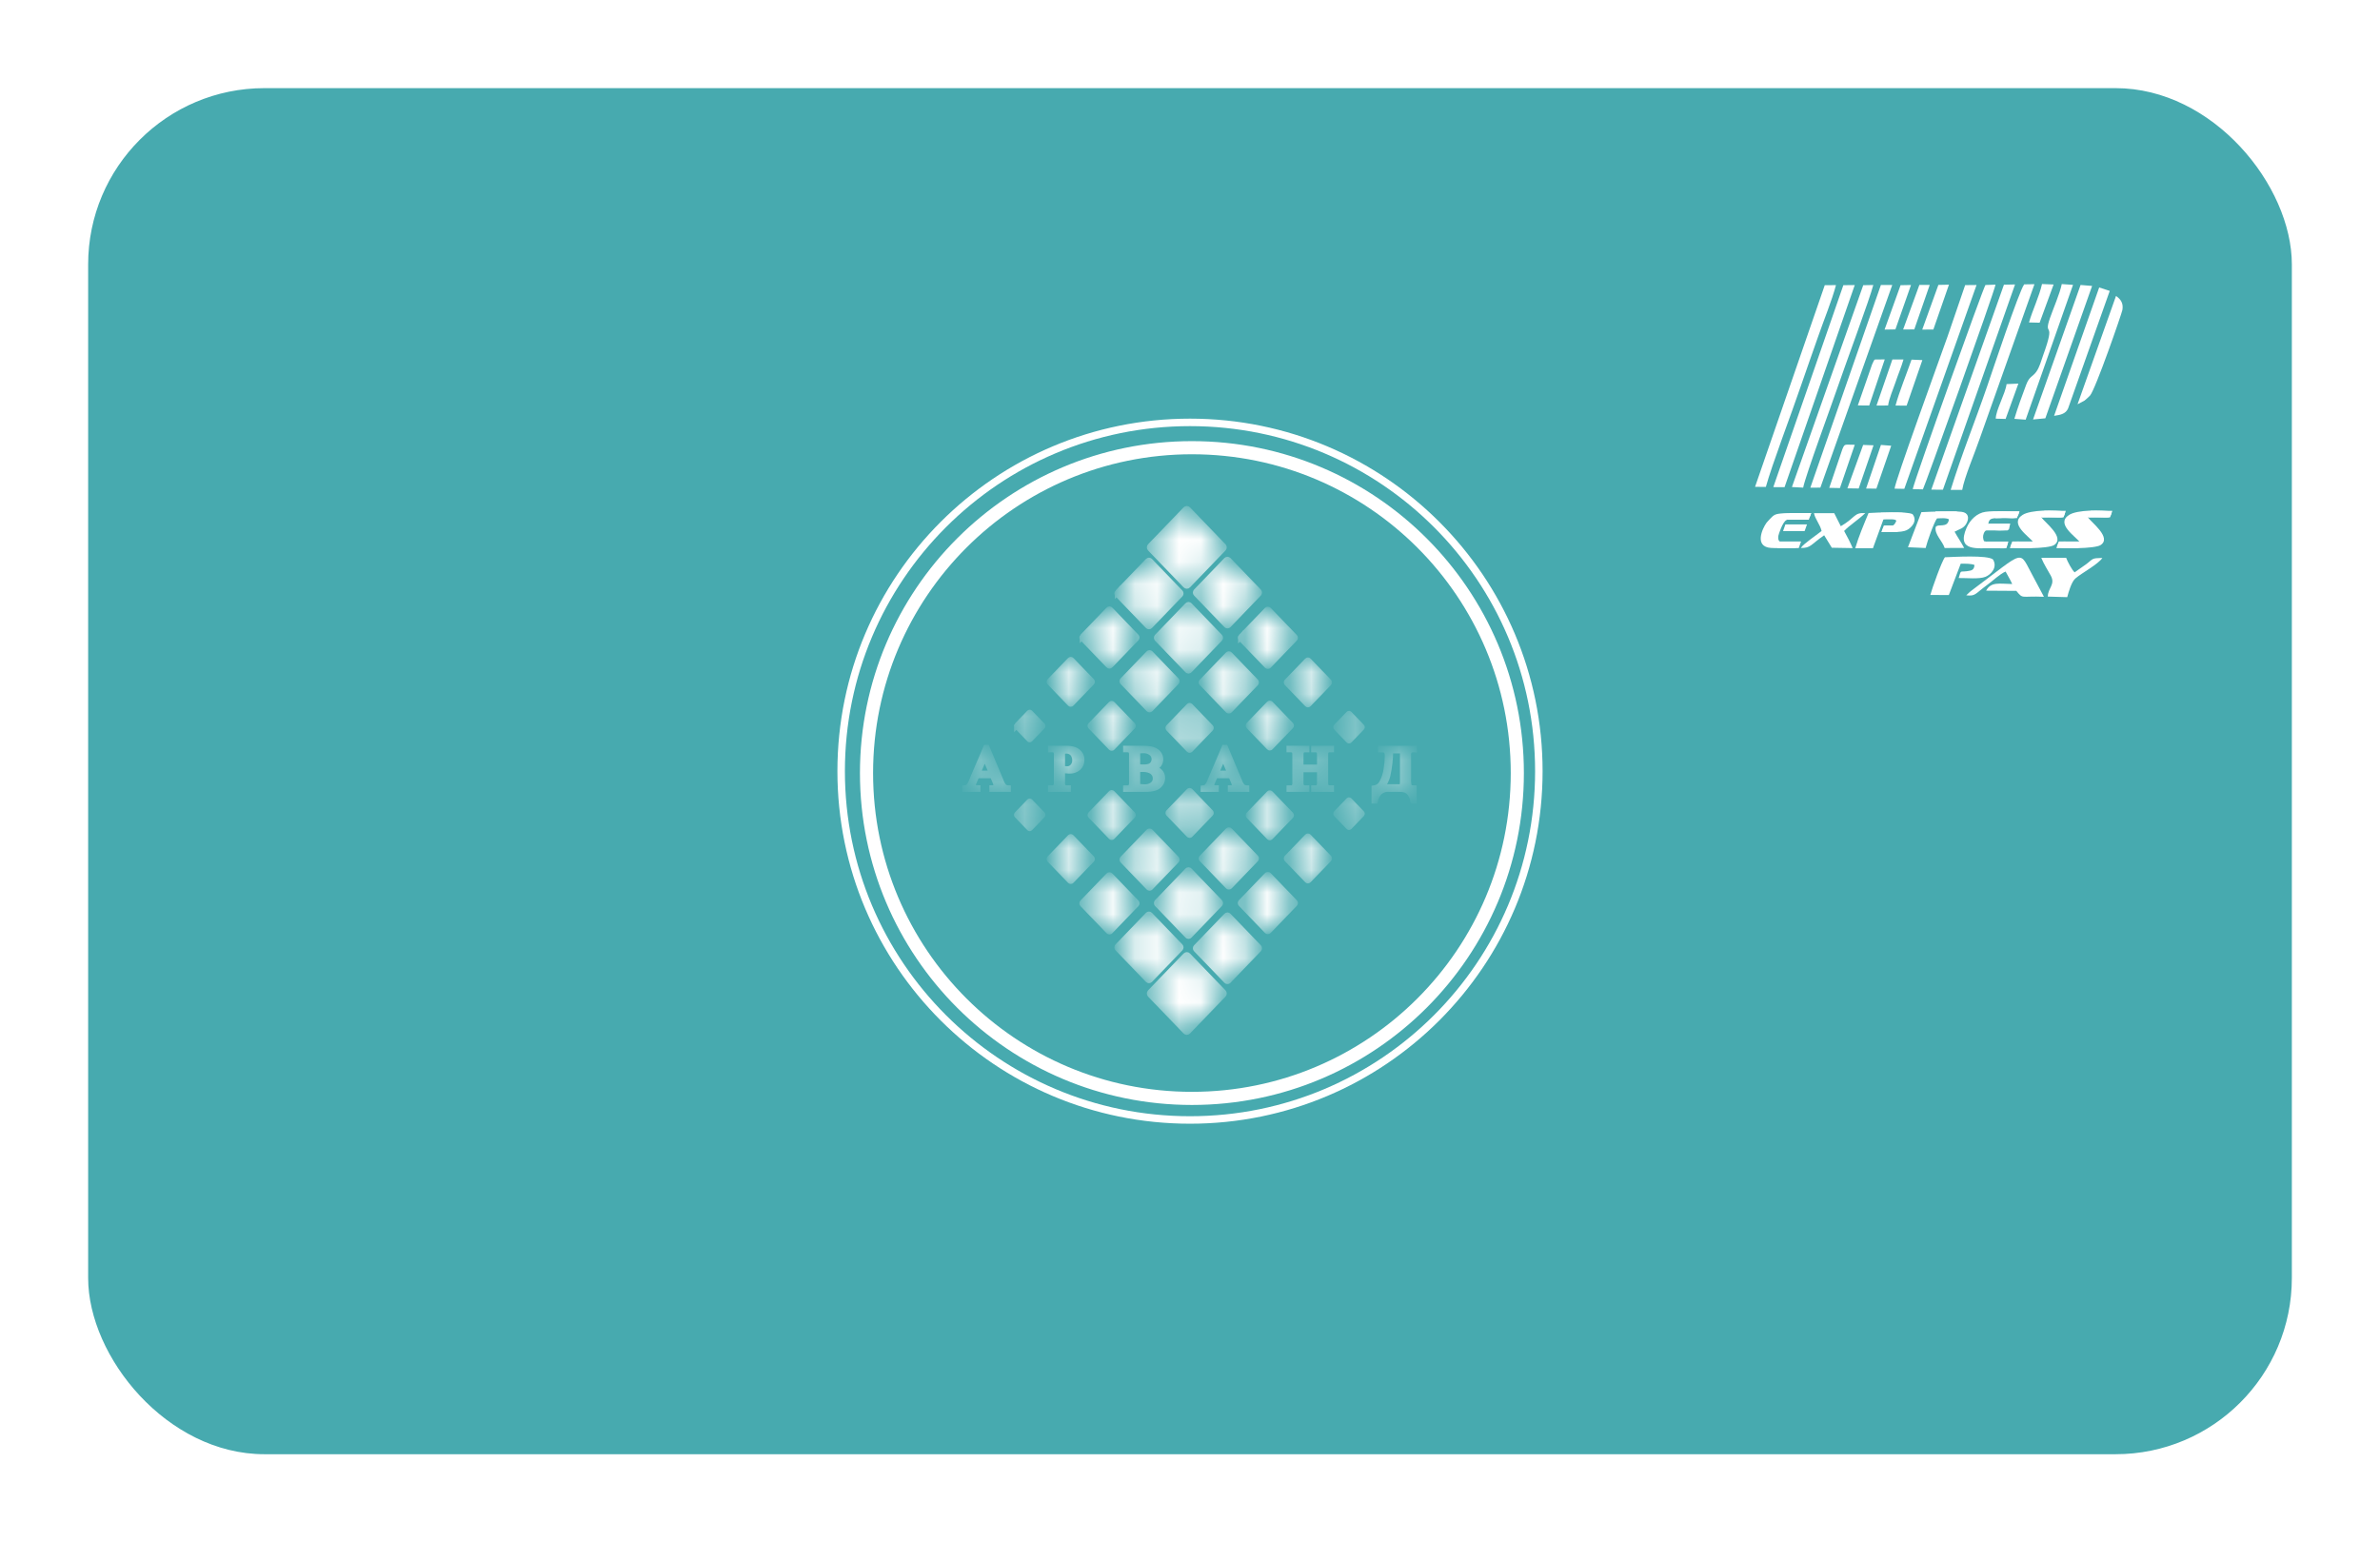 <svg width="108" height="70" viewBox="0 0 108 70" fill="none" xmlns="http://www.w3.org/2000/svg">
<g filter="url(#filter0_d_859_22215)">
<rect x="4" y="4" width="100" height="62" rx="8" fill="#47AAAF"/>
</g>
<path fill-rule="evenodd" clip-rule="evenodd" d="M86.795 22.199L87.257 22.21C87.345 22.076 90.501 13.242 90.553 12.918L90.095 12.935C89.966 13.138 86.914 21.68 86.795 22.199Z" fill="white"/>
<path fill-rule="evenodd" clip-rule="evenodd" d="M88.518 22.234L89.041 22.235C89.141 21.657 89.621 20.541 89.838 19.902L92.32 12.898L91.853 12.906C91.619 13.218 90.398 16.88 90.174 17.532C89.628 19.123 89.012 20.627 88.518 22.234Z" fill="white"/>
<path fill-rule="evenodd" clip-rule="evenodd" d="M87.639 22.222L88.166 22.226L91.439 12.91L90.935 12.921L87.639 22.222Z" fill="white"/>
<path fill-rule="evenodd" clip-rule="evenodd" d="M80.469 22.108L80.98 22.111L84.165 12.938L83.648 12.943L80.469 22.108Z" fill="white"/>
<path fill-rule="evenodd" clip-rule="evenodd" d="M85.973 22.178L86.414 22.186L89.692 12.935L89.175 12.94L88.379 15.265C88.002 16.327 85.968 21.916 85.973 22.178Z" fill="white"/>
<path fill-rule="evenodd" clip-rule="evenodd" d="M79.641 22.096L80.132 22.098C80.406 21.095 81.3 18.756 81.709 17.549C81.972 16.773 82.239 16.041 82.502 15.279C82.753 14.553 83.132 13.63 83.313 12.941L82.805 12.942L79.641 22.096Z" fill="white"/>
<path fill-rule="evenodd" clip-rule="evenodd" d="M82.15 22.132L82.605 22.131L85.867 12.934L85.351 12.935L82.15 22.132Z" fill="white"/>
<path fill-rule="evenodd" clip-rule="evenodd" d="M81.314 22.104L81.824 22.131C81.933 21.579 83.105 18.404 83.388 17.574C83.695 16.671 84.865 13.513 85.007 12.935L84.55 12.944L81.314 22.104Z" fill="white"/>
<path fill-rule="evenodd" clip-rule="evenodd" d="M92.256 19.038L92.814 18.985L94.936 12.977L94.412 12.934L92.256 19.038Z" fill="white"/>
<path fill-rule="evenodd" clip-rule="evenodd" d="M93.211 18.873C93.547 18.829 93.735 18.764 93.842 18.548L95.736 13.203L95.257 13.047L93.211 18.873Z" fill="white"/>
<path fill-rule="evenodd" clip-rule="evenodd" d="M87.189 23.244L86.58 24.836L87.382 24.872C87.447 24.6 87.763 23.692 87.904 23.519C88.123 23.511 88.249 23.477 88.439 23.569C88.385 23.997 87.942 23.743 87.837 23.922C87.779 24.258 88.139 24.543 88.246 24.871L89.129 24.868C88.998 24.615 88.818 24.358 88.696 24.131C88.922 24.006 89.098 23.992 89.227 23.768C89.377 23.505 89.319 23.268 89.018 23.23C88.662 23.185 87.574 23.223 87.189 23.244Z" fill="white"/>
<path fill-rule="evenodd" clip-rule="evenodd" d="M87.594 27.002L88.434 27.007L88.974 25.584C89.205 25.582 89.442 25.578 89.599 25.642C89.575 25.867 89.49 25.893 89.256 25.924C88.92 25.968 89.001 25.853 88.881 26.234C89.231 26.227 89.811 26.296 90.103 26.176C90.337 26.08 90.662 25.754 90.437 25.39C90.181 25.184 88.687 25.276 88.258 25.291C88.116 25.461 87.669 26.72 87.594 27.002Z" fill="white"/>
<path fill-rule="evenodd" clip-rule="evenodd" d="M91.408 19.009L91.921 19.047L94.07 12.928L93.559 12.893C93.471 13.331 93.168 14.017 93.025 14.432C92.707 15.353 93.317 14.459 92.715 16.122C92.629 16.36 92.553 16.667 92.403 16.873C92.219 17.126 92.093 17.065 91.941 17.47C91.761 17.948 91.548 18.532 91.408 19.009Z" fill="white"/>
<path fill-rule="evenodd" clip-rule="evenodd" d="M89.225 27.019C89.658 27.063 89.609 26.959 90.176 26.546C90.417 26.371 90.765 26.038 91.01 25.94C91.12 26.146 91.221 26.307 91.311 26.506C90.731 26.498 90.355 26.388 90.126 26.808L91.498 26.817C91.819 27.211 91.693 27.038 92.75 27.085L92.26 26.165C91.582 24.939 91.974 24.935 89.478 26.793C89.338 26.898 89.339 26.919 89.225 27.019Z" fill="white"/>
<path fill-rule="evenodd" clip-rule="evenodd" d="M94.275 18.348L94.595 18.179C94.657 18.128 94.786 18.012 94.837 17.958C95.082 17.7 96.288 14.209 96.311 14.066C96.361 13.762 96.239 13.584 96.021 13.432L94.275 18.348Z" fill="white"/>
<path fill-rule="evenodd" clip-rule="evenodd" d="M91.105 24.689C90.901 24.505 90.325 24.647 90.031 24.562C89.98 24.443 89.972 24.332 90.02 24.209C90.136 23.911 90.397 24.114 90.921 24.068C91.24 24.04 91.129 24.099 91.221 23.77L90.226 23.776C90.27 23.439 90.51 23.55 90.914 23.498C91.376 23.502 91.528 23.627 91.643 23.209C91.198 23.215 90.51 23.172 90.098 23.229C89.708 23.284 89.394 23.597 89.238 23.957C88.761 25.059 89.758 24.869 90.443 24.879C91.219 24.891 91 24.919 91.105 24.689Z" fill="white"/>
<path fill-rule="evenodd" clip-rule="evenodd" d="M84.188 24.879L84.99 24.882L85.473 23.556C85.71 23.537 85.854 23.491 86.055 23.627C85.846 24.184 85.557 23.518 85.398 24.129C85.688 24.144 86.267 24.18 86.513 24.066C86.729 23.965 87.038 23.644 86.786 23.334C86.507 23.195 85.188 23.262 84.792 23.284C84.581 23.79 84.335 24.374 84.188 24.879Z" fill="white"/>
<path fill-rule="evenodd" clip-rule="evenodd" d="M92.926 27.076L93.807 27.102C93.869 26.867 93.998 26.408 94.178 26.253C94.469 26.002 95.21 25.612 95.401 25.322C94.91 25.332 94.994 25.354 94.692 25.588L94.143 25.976C94.022 25.871 93.816 25.48 93.757 25.314L92.629 25.317C92.755 25.62 92.911 25.851 93.061 26.126C93.281 26.531 92.927 26.686 92.926 27.076Z" fill="white"/>
<path fill-rule="evenodd" clip-rule="evenodd" d="M82.66 24.098C82.405 24.307 81.846 24.672 81.717 24.87C82.178 24.873 82.146 24.731 82.777 24.293L83.125 24.859L84.072 24.876C83.973 24.643 83.797 24.295 83.683 24.098C83.926 23.839 84.287 23.625 84.644 23.287C84.12 23.252 84.205 23.496 83.532 23.882L83.233 23.29L82.314 23.29C82.37 23.568 82.599 23.813 82.66 24.098Z" fill="white"/>
<path fill-rule="evenodd" clip-rule="evenodd" d="M81.684 24.632C81.272 24.498 80.615 24.866 80.699 24.316C80.71 24.247 80.89 23.696 81.057 23.608C81.566 23.34 82.045 23.884 82.188 23.287C81.751 23.305 81.214 23.262 80.798 23.306C80.518 23.335 80.475 23.392 80.305 23.566L80.165 23.72C79.961 24.003 79.599 24.817 80.365 24.868C80.585 24.883 80.848 24.868 81.075 24.871C81.448 24.877 81.588 24.916 81.684 24.632Z" fill="white"/>
<path fill-rule="evenodd" clip-rule="evenodd" d="M86.016 18.406L86.519 18.41L87.233 16.343L86.742 16.322C86.528 16.941 86.17 17.819 86.016 18.406Z" fill="white"/>
<path fill-rule="evenodd" clip-rule="evenodd" d="M84.305 18.4L84.821 18.405L85.526 16.312L85.076 16.317C85.014 16.392 85.082 16.279 85.004 16.428C84.984 16.466 84.965 16.509 84.948 16.55L84.305 18.4Z" fill="white"/>
<path fill-rule="evenodd" clip-rule="evenodd" d="M85.152 18.406L85.678 18.404C85.719 18.093 85.906 17.673 86.007 17.372C86.124 17.019 86.287 16.638 86.377 16.316L85.873 16.314L85.152 18.406Z" fill="white"/>
<path fill-rule="evenodd" clip-rule="evenodd" d="M87.96 12.931L87.228 14.958L87.732 14.956L88.44 12.92L87.96 12.931Z" fill="white"/>
<path fill-rule="evenodd" clip-rule="evenodd" d="M86.361 14.954L86.867 14.95L87.568 12.93L87.098 12.93L86.361 14.954Z" fill="white"/>
<path fill-rule="evenodd" clip-rule="evenodd" d="M83.832 22.163L84.344 22.17L85.018 20.21L84.546 20.193L83.832 22.163Z" fill="white"/>
<path fill-rule="evenodd" clip-rule="evenodd" d="M85.519 14.958L86.01 14.95L86.718 12.935L86.244 12.944L85.519 14.958Z" fill="white"/>
<path fill-rule="evenodd" clip-rule="evenodd" d="M83.008 22.141L83.493 22.151L84.166 20.186C83.697 20.188 83.716 20.12 83.602 20.392L83.008 22.141Z" fill="white"/>
<path fill-rule="evenodd" clip-rule="evenodd" d="M84.68 22.173L85.147 22.176L85.819 20.23L85.353 20.193L84.68 22.173Z" fill="white"/>
<path fill-rule="evenodd" clip-rule="evenodd" d="M92.072 14.634L92.554 14.646L93.189 12.912L92.663 12.891C92.538 13.45 92.231 14.08 92.072 14.634Z" fill="white"/>
<path fill-rule="evenodd" clip-rule="evenodd" d="M90.564 19.001L91.011 19.013L91.59 17.41L91.055 17.433C90.999 17.868 90.563 18.619 90.564 19.001Z" fill="white"/>
<path d="M81.998 23.801H81.018L80.911 24.102H81.891L81.998 23.801Z" fill="white"/>
<path d="M82.187 23.285H81.207L81.1 23.587H82.08L82.187 23.285Z" fill="white"/>
<path d="M81.73 24.574H80.75L80.643 24.876H81.623L81.73 24.574Z" fill="white"/>
<path d="M86.339 23.27H85.359L85.253 23.571H86.233L86.339 23.27Z" fill="white"/>
<path d="M86.214 23.848H85.486L85.371 24.149H86.098L86.214 23.848Z" fill="white"/>
<path d="M88.81 23.213H87.83L87.723 23.514H88.703L88.81 23.213Z" fill="white"/>
<path d="M91.14 24.578H90.16L90.053 24.88H91.033L91.14 24.578Z" fill="white"/>
<path d="M91.632 23.213H90.652L90.546 23.514H91.526L91.632 23.213Z" fill="white"/>
<path fill-rule="evenodd" clip-rule="evenodd" d="M94.379 24.608C93.506 24.585 93.464 24.494 93.342 24.801C93.559 24.923 95.059 24.903 95.316 24.741C95.85 24.404 94.886 23.697 94.746 23.481C95.736 23.446 95.741 23.616 95.832 23.219C95.363 23.143 94.264 23.128 93.89 23.371C93.267 23.773 94.192 24.346 94.379 24.608Z" fill="white"/>
<path d="M94.402 24.576H93.422L93.315 24.878H94.295L94.402 24.576Z" fill="white"/>
<path d="M95.853 23.184H94.873L94.766 23.485H95.746L95.853 23.184Z" fill="white"/>
<path fill-rule="evenodd" clip-rule="evenodd" d="M92.268 24.608C91.395 24.585 91.353 24.494 91.231 24.801C91.448 24.923 92.948 24.903 93.205 24.741C93.738 24.404 92.775 23.697 92.634 23.481C93.625 23.446 93.629 23.616 93.721 23.219C93.252 23.143 92.153 23.128 91.778 23.371C91.156 23.773 92.081 24.346 92.268 24.608Z" fill="white"/>
<path d="M92.291 24.576H91.311L91.204 24.878H92.184L92.291 24.576Z" fill="white"/>
<path d="M93.742 23.184H92.762L92.655 23.485H93.635L93.742 23.184Z" fill="white"/>
<path d="M91.207 23.771H90.227L90.12 24.073H91.1L91.207 23.771Z" fill="white"/>
<mask id="path-48-inside-1_859_22215" fill="white">
<path fill-rule="evenodd" clip-rule="evenodd" d="M52.186 24.785L53.799 23.11C53.806 23.102 53.815 23.096 53.825 23.092C53.834 23.088 53.844 23.086 53.855 23.086C53.865 23.086 53.875 23.088 53.885 23.092C53.894 23.096 53.903 23.102 53.91 23.11L55.523 24.785C55.537 24.8 55.546 24.82 55.546 24.842C55.546 24.863 55.537 24.884 55.523 24.899L53.91 26.574C53.903 26.582 53.894 26.588 53.885 26.592C53.875 26.596 53.865 26.598 53.855 26.598C53.844 26.598 53.834 26.596 53.825 26.592C53.815 26.588 53.806 26.582 53.799 26.574L52.186 24.899C52.172 24.884 52.163 24.863 52.163 24.842C52.163 24.821 52.172 24.8 52.186 24.785ZM46.139 36.962L46.707 36.372C46.71 36.37 46.713 36.367 46.716 36.366C46.719 36.365 46.723 36.364 46.727 36.364C46.73 36.364 46.734 36.365 46.737 36.366C46.74 36.367 46.743 36.37 46.746 36.372L47.314 36.962C47.319 36.968 47.322 36.975 47.322 36.982C47.322 36.99 47.319 36.997 47.314 37.002L46.746 37.592C46.743 37.595 46.74 37.597 46.737 37.598C46.734 37.6 46.73 37.6 46.727 37.6C46.723 37.6 46.719 37.6 46.716 37.598C46.713 37.597 46.71 37.595 46.707 37.592L46.139 37.002C46.134 36.997 46.131 36.99 46.131 36.982C46.131 36.975 46.134 36.968 46.139 36.962ZM60.628 36.909L61.196 36.319C61.198 36.316 61.201 36.314 61.205 36.313C61.208 36.311 61.212 36.311 61.215 36.311C61.219 36.311 61.222 36.311 61.226 36.313C61.229 36.314 61.232 36.316 61.235 36.319L61.803 36.909C61.808 36.914 61.811 36.922 61.811 36.929C61.811 36.937 61.808 36.944 61.803 36.949L61.235 37.539C61.232 37.542 61.229 37.544 61.226 37.545C61.222 37.547 61.219 37.547 61.215 37.547C61.212 37.547 61.208 37.547 61.205 37.545C61.201 37.544 61.198 37.542 61.196 37.539L60.628 36.949C60.623 36.944 60.62 36.937 60.62 36.929C60.62 36.922 60.623 36.914 60.628 36.909L60.628 36.909ZM49.486 36.956L50.415 35.992C50.419 35.987 50.424 35.984 50.429 35.982C50.435 35.979 50.441 35.978 50.447 35.978C50.453 35.978 50.458 35.979 50.464 35.982C50.469 35.984 50.474 35.987 50.478 35.992L51.407 36.956C51.415 36.965 51.42 36.977 51.42 36.989C51.42 37.001 51.415 37.013 51.407 37.022L50.478 37.987C50.474 37.991 50.469 37.994 50.464 37.997C50.458 37.999 50.453 38 50.447 38C50.441 38 50.435 37.999 50.429 37.997C50.424 37.994 50.419 37.991 50.415 37.987L49.486 37.022C49.478 37.013 49.473 37.002 49.473 36.989C49.473 36.977 49.477 36.965 49.486 36.956L49.486 36.956ZM53.022 36.863L53.951 35.898C53.955 35.894 53.96 35.891 53.965 35.888C53.971 35.886 53.977 35.885 53.983 35.885C53.989 35.885 53.995 35.886 54 35.888C54.005 35.891 54.01 35.894 54.014 35.898L54.943 36.863C54.952 36.872 54.956 36.883 54.956 36.896C54.956 36.908 54.952 36.92 54.943 36.929L54.014 37.893C54.01 37.898 54.005 37.901 54 37.903C53.995 37.906 53.989 37.907 53.983 37.907C53.977 37.907 53.971 37.906 53.965 37.903C53.96 37.901 53.955 37.898 53.951 37.893L53.022 36.929C53.014 36.92 53.009 36.908 53.009 36.896C53.009 36.884 53.014 36.872 53.022 36.863L53.022 36.863ZM56.661 36.969L57.59 36.005C57.594 36.001 57.599 35.997 57.604 35.995C57.609 35.993 57.615 35.992 57.621 35.992C57.627 35.992 57.633 35.993 57.639 35.995C57.644 35.997 57.649 36.001 57.653 36.005L58.582 36.969C58.59 36.978 58.595 36.99 58.595 37.003C58.595 37.015 58.59 37.027 58.582 37.035L57.653 38C57.649 38.004 57.644 38.008 57.639 38.01C57.633 38.012 57.627 38.014 57.621 38.014C57.615 38.014 57.609 38.012 57.604 38.01C57.599 38.008 57.594 38.004 57.59 38L56.661 37.035C56.653 37.027 56.648 37.015 56.648 37.003C56.648 36.99 56.653 36.979 56.661 36.97L56.661 36.969ZM58.39 38.928L59.319 37.963C59.323 37.959 59.328 37.956 59.334 37.953C59.339 37.951 59.345 37.95 59.351 37.95C59.357 37.95 59.363 37.951 59.368 37.953C59.374 37.956 59.379 37.959 59.383 37.963L60.312 38.928C60.32 38.937 60.325 38.948 60.325 38.961C60.325 38.973 60.32 38.985 60.312 38.994L59.383 39.958C59.379 39.962 59.374 39.966 59.368 39.968C59.363 39.971 59.357 39.972 59.351 39.972C59.345 39.972 59.339 39.971 59.334 39.968C59.328 39.966 59.323 39.962 59.319 39.958L58.39 38.994C58.382 38.985 58.377 38.973 58.377 38.961C58.377 38.949 58.382 38.937 58.39 38.928L58.39 38.928ZM47.628 38.954L48.557 37.99C48.561 37.986 48.566 37.982 48.572 37.98C48.577 37.977 48.583 37.976 48.589 37.976C48.595 37.976 48.601 37.977 48.606 37.98C48.611 37.982 48.616 37.986 48.62 37.99L49.549 38.954C49.558 38.963 49.562 38.975 49.562 38.987C49.562 38.999 49.558 39.011 49.549 39.02L48.62 39.985C48.616 39.989 48.611 39.992 48.606 39.995C48.601 39.997 48.595 39.998 48.589 39.998C48.583 39.998 48.577 39.997 48.572 39.995C48.566 39.992 48.561 39.989 48.557 39.985L47.628 39.02C47.62 39.011 47.615 38.999 47.615 38.987C47.615 38.975 47.62 38.963 47.628 38.954ZM50.938 38.971L52.123 37.74C52.129 37.734 52.135 37.73 52.142 37.727C52.149 37.724 52.156 37.723 52.164 37.723C52.172 37.723 52.179 37.724 52.186 37.727C52.193 37.73 52.199 37.734 52.205 37.74L53.391 38.971C53.401 38.983 53.407 38.998 53.407 39.014C53.407 39.029 53.401 39.044 53.391 39.056L52.205 40.287C52.199 40.292 52.193 40.297 52.186 40.3C52.179 40.303 52.172 40.304 52.164 40.304C52.156 40.304 52.149 40.303 52.142 40.3C52.135 40.297 52.129 40.292 52.123 40.287L50.938 39.056C50.927 39.044 50.921 39.029 50.921 39.014C50.921 38.998 50.927 38.983 50.938 38.971ZM54.538 38.918L55.724 37.687C55.729 37.681 55.735 37.677 55.742 37.674C55.749 37.671 55.757 37.669 55.764 37.669C55.772 37.669 55.779 37.671 55.786 37.674C55.793 37.677 55.8 37.681 55.805 37.687L56.991 38.918C57.002 38.93 57.008 38.945 57.008 38.96C57.008 38.976 57.002 38.991 56.991 39.002L55.805 40.234C55.8 40.239 55.793 40.244 55.786 40.247C55.779 40.25 55.772 40.251 55.764 40.251C55.757 40.251 55.749 40.25 55.742 40.247C55.735 40.244 55.729 40.239 55.724 40.234L54.538 39.002C54.527 38.991 54.521 38.976 54.521 38.96C54.521 38.945 54.527 38.93 54.538 38.918ZM52.503 40.937L53.884 39.503C53.891 39.497 53.898 39.492 53.906 39.488C53.914 39.484 53.923 39.483 53.932 39.483C53.941 39.483 53.949 39.484 53.957 39.488C53.965 39.492 53.973 39.497 53.979 39.503L55.36 40.937C55.372 40.95 55.379 40.968 55.379 40.986C55.379 41.004 55.372 41.022 55.36 41.035L53.979 42.469C53.973 42.475 53.965 42.48 53.957 42.484C53.949 42.487 53.941 42.489 53.932 42.489C53.923 42.489 53.914 42.487 53.906 42.484C53.898 42.48 53.891 42.475 53.884 42.469L52.503 41.035C52.491 41.022 52.484 41.004 52.484 40.986C52.484 40.968 52.491 40.95 52.503 40.937ZM54.271 42.988L55.652 41.554C55.658 41.547 55.666 41.542 55.674 41.539C55.682 41.535 55.691 41.533 55.7 41.533C55.708 41.533 55.717 41.535 55.725 41.539C55.733 41.542 55.741 41.547 55.747 41.554L57.128 42.988C57.14 43.002 57.147 43.019 57.147 43.037C57.147 43.056 57.14 43.073 57.128 43.086L55.747 44.521C55.741 44.527 55.733 44.532 55.725 44.536C55.717 44.539 55.708 44.541 55.7 44.541C55.691 44.541 55.682 44.539 55.674 44.536C55.666 44.532 55.658 44.527 55.652 44.521L54.271 43.086C54.259 43.073 54.252 43.056 54.252 43.037C54.252 43.019 54.259 43.002 54.271 42.988ZM56.306 40.943L57.492 39.711C57.497 39.706 57.503 39.701 57.51 39.698C57.517 39.695 57.525 39.694 57.532 39.694C57.54 39.694 57.547 39.695 57.554 39.698C57.561 39.701 57.568 39.706 57.573 39.711L58.759 40.943C58.77 40.954 58.776 40.969 58.776 40.985C58.776 41.001 58.77 41.016 58.759 41.027L57.573 42.258C57.568 42.264 57.561 42.268 57.554 42.271C57.547 42.274 57.54 42.276 57.532 42.276C57.525 42.276 57.517 42.274 57.51 42.271C57.503 42.268 57.497 42.264 57.492 42.258L56.306 41.027C56.295 41.016 56.289 41.001 56.289 40.985C56.289 40.969 56.295 40.954 56.306 40.943L56.306 40.943ZM49.118 40.956L50.304 39.725C50.309 39.719 50.316 39.715 50.323 39.712C50.33 39.709 50.337 39.707 50.345 39.707C50.352 39.707 50.36 39.709 50.367 39.712C50.374 39.715 50.38 39.719 50.385 39.725L51.571 40.956C51.582 40.967 51.588 40.982 51.588 40.998C51.588 41.014 51.582 41.029 51.571 41.04L50.385 42.272C50.38 42.277 50.374 42.282 50.367 42.285C50.36 42.288 50.352 42.289 50.345 42.289C50.337 42.289 50.33 42.288 50.323 42.285C50.316 42.282 50.309 42.277 50.304 42.272L49.118 41.04C49.107 41.029 49.101 41.014 49.101 40.998C49.101 40.983 49.107 40.967 49.118 40.956L49.118 40.956ZM50.709 42.948L52.09 41.514C52.096 41.508 52.104 41.503 52.112 41.499C52.12 41.496 52.129 41.494 52.138 41.494C52.147 41.494 52.155 41.496 52.163 41.499C52.172 41.503 52.179 41.508 52.185 41.514L53.566 42.948C53.578 42.961 53.585 42.979 53.585 42.997C53.585 43.015 53.578 43.033 53.566 43.046L52.185 44.481C52.179 44.487 52.172 44.492 52.163 44.495C52.155 44.499 52.147 44.501 52.138 44.501C52.129 44.501 52.12 44.499 52.112 44.495C52.104 44.492 52.096 44.487 52.09 44.481L50.709 43.046C50.697 43.033 50.69 43.015 50.69 42.997C50.69 42.979 50.697 42.962 50.709 42.948V42.948ZM55.523 45.032L53.91 43.358C53.903 43.35 53.894 43.344 53.885 43.34C53.875 43.336 53.865 43.334 53.855 43.334C53.844 43.334 53.834 43.336 53.825 43.34C53.815 43.344 53.806 43.35 53.799 43.358L52.186 45.032C52.172 45.048 52.163 45.069 52.163 45.09C52.163 45.111 52.172 45.132 52.186 45.147L53.799 46.822C53.806 46.83 53.815 46.836 53.825 46.84C53.834 46.844 53.844 46.846 53.855 46.846C53.865 46.846 53.875 46.844 53.885 46.84C53.894 46.836 53.903 46.83 53.91 46.822L55.523 45.147C55.538 45.132 55.546 45.111 55.546 45.09C55.546 45.068 55.538 45.048 55.523 45.032L55.523 45.032ZM62.653 33.968H64.178V34.019C64.101 34.012 64.024 34.031 63.959 34.073C63.917 34.143 63.901 34.225 63.911 34.305V35.328C63.903 35.452 63.914 35.576 63.945 35.696C63.968 35.743 64.041 35.767 64.166 35.767V36.348H64.119C64.1 36.231 64.055 36.121 63.988 36.023C63.938 35.949 63.866 35.891 63.782 35.858C63.693 35.828 63.6 35.814 63.506 35.817H63.035C62.951 35.809 62.867 35.821 62.789 35.85C62.71 35.879 62.639 35.924 62.58 35.984C62.488 36.086 62.428 36.212 62.406 36.348H62.36V35.767C62.437 35.757 62.51 35.727 62.573 35.681C62.635 35.635 62.685 35.574 62.717 35.503C62.817 35.317 62.881 35.114 62.908 34.904C62.94 34.712 62.957 34.517 62.961 34.322C62.965 34.253 62.954 34.185 62.927 34.121C62.911 34.085 62.883 34.057 62.846 34.041C62.783 34.026 62.718 34.019 62.653 34.019V33.969L62.653 33.968ZM63.097 34.069C63.094 34.45 63.051 34.831 62.968 35.203C62.92 35.39 62.833 35.565 62.712 35.715H63.396C63.471 35.724 63.546 35.713 63.615 35.683C63.639 35.661 63.651 35.593 63.651 35.476V34.069H63.097ZM59.028 34.825H59.886V34.297C59.889 34.234 59.883 34.171 59.868 34.11C59.856 34.084 59.836 34.064 59.811 34.051C59.773 34.03 59.73 34.019 59.687 34.019H59.622V33.968H60.412V34.019H60.346C60.303 34.019 60.261 34.029 60.223 34.05C60.209 34.056 60.196 34.066 60.186 34.077C60.176 34.088 60.168 34.102 60.163 34.116C60.15 34.175 60.145 34.236 60.148 34.297V35.489C60.144 35.551 60.15 35.614 60.165 35.674C60.176 35.7 60.196 35.72 60.221 35.733C60.259 35.755 60.302 35.766 60.346 35.766H60.412V35.816H59.622V35.766H59.687C59.718 35.769 59.749 35.764 59.778 35.752C59.806 35.741 59.832 35.722 59.852 35.699C59.882 35.633 59.894 35.561 59.886 35.489V34.926H59.028V35.489C59.024 35.551 59.03 35.614 59.045 35.675C59.057 35.7 59.078 35.721 59.103 35.733C59.141 35.755 59.183 35.766 59.227 35.766H59.294V35.816H58.502V35.766H58.567C58.598 35.769 58.629 35.764 58.658 35.752C58.687 35.741 58.713 35.723 58.734 35.699C58.762 35.633 58.774 35.561 58.766 35.489V34.297C58.77 34.234 58.764 34.171 58.748 34.11C58.737 34.085 58.717 34.064 58.693 34.051C58.654 34.03 58.611 34.019 58.567 34.019H58.502V33.968H59.294V34.019H59.227C59.184 34.019 59.141 34.029 59.103 34.05C59.089 34.057 59.077 34.066 59.067 34.077C59.057 34.089 59.049 34.102 59.044 34.116C59.03 34.175 59.024 34.236 59.028 34.297V34.825ZM55.86 35.197H55.145L55.02 35.489C54.994 35.539 54.978 35.594 54.973 35.65C54.973 35.664 54.977 35.679 54.984 35.692C54.991 35.704 55.001 35.715 55.013 35.724C55.066 35.752 55.126 35.767 55.187 35.766V35.816H54.605V35.766C54.659 35.761 54.71 35.742 54.755 35.712C54.822 35.634 54.874 35.544 54.909 35.446L55.558 33.926H55.606L56.249 35.463C56.279 35.552 56.327 35.633 56.39 35.703C56.44 35.743 56.502 35.765 56.567 35.766V35.816H55.838V35.766C55.89 35.768 55.942 35.755 55.987 35.729C55.999 35.72 56.009 35.709 56.016 35.696C56.022 35.682 56.026 35.667 56.026 35.653C56.019 35.587 56 35.523 55.971 35.463L55.859 35.198L55.86 35.197ZM55.822 35.096L55.508 34.35L55.187 35.096H55.822ZM52.331 34.873C52.437 34.89 52.536 34.935 52.619 35.004C52.661 35.043 52.695 35.09 52.718 35.143C52.74 35.196 52.752 35.253 52.751 35.31C52.75 35.405 52.719 35.498 52.663 35.574C52.605 35.659 52.521 35.723 52.424 35.758C52.274 35.804 52.117 35.823 51.961 35.816H51.088V35.766H51.158C51.189 35.769 51.221 35.764 51.25 35.751C51.279 35.738 51.305 35.718 51.324 35.693C51.351 35.629 51.362 35.559 51.355 35.49V34.296C51.364 34.221 51.351 34.146 51.316 34.079C51.295 34.059 51.271 34.042 51.243 34.032C51.216 34.022 51.187 34.017 51.158 34.02H51.088V33.969H51.887C52.007 33.966 52.127 33.977 52.245 34.002C52.365 34.025 52.474 34.086 52.557 34.175C52.627 34.255 52.666 34.357 52.665 34.462C52.666 34.553 52.636 34.64 52.58 34.711C52.516 34.79 52.429 34.846 52.331 34.874L52.331 34.873ZM51.617 34.8C51.655 34.807 51.694 34.812 51.732 34.814C51.776 34.817 51.823 34.819 51.874 34.819C51.976 34.824 52.078 34.809 52.174 34.776C52.238 34.75 52.292 34.704 52.327 34.644C52.362 34.586 52.381 34.519 52.38 34.451C52.38 34.398 52.368 34.345 52.346 34.297C52.323 34.25 52.289 34.208 52.248 34.175C52.137 34.091 52.001 34.05 51.862 34.06C51.78 34.059 51.697 34.069 51.617 34.09L51.617 34.8ZM51.617 35.682C51.719 35.707 51.824 35.719 51.929 35.719C52.063 35.728 52.197 35.689 52.305 35.608C52.346 35.575 52.379 35.533 52.401 35.486C52.424 35.438 52.435 35.386 52.434 35.334C52.434 35.261 52.414 35.189 52.376 35.127C52.331 35.055 52.264 35.001 52.185 34.97C52.081 34.929 51.97 34.91 51.858 34.913C51.802 34.913 51.753 34.914 51.713 34.915C51.681 34.916 51.649 34.919 51.617 34.925L51.617 35.682ZM48.207 34.951V35.489C48.197 35.564 48.211 35.639 48.245 35.706C48.265 35.727 48.289 35.743 48.316 35.754C48.343 35.764 48.372 35.768 48.401 35.766H48.472V35.816H47.681V35.766H47.75C47.782 35.769 47.815 35.763 47.844 35.75C47.873 35.737 47.899 35.716 47.917 35.69C47.942 35.626 47.951 35.557 47.945 35.489V34.295C47.954 34.221 47.941 34.146 47.908 34.079C47.888 34.058 47.863 34.042 47.836 34.031C47.808 34.021 47.779 34.017 47.75 34.019H47.681V33.968H48.358C48.49 33.964 48.622 33.981 48.749 34.019C48.844 34.053 48.928 34.113 48.99 34.192C49.056 34.273 49.09 34.375 49.088 34.479C49.091 34.548 49.079 34.616 49.053 34.679C49.027 34.743 48.989 34.8 48.939 34.847C48.822 34.948 48.671 34.999 48.517 34.989C48.469 34.989 48.421 34.986 48.373 34.979C48.321 34.973 48.266 34.963 48.206 34.951L48.207 34.951ZM48.207 34.873C48.255 34.882 48.298 34.889 48.335 34.894C48.366 34.898 48.398 34.9 48.43 34.9C48.476 34.901 48.522 34.891 48.565 34.872C48.607 34.853 48.645 34.825 48.675 34.79C48.745 34.712 48.782 34.611 48.778 34.506C48.779 34.429 48.762 34.353 48.729 34.283C48.7 34.219 48.651 34.165 48.59 34.13C48.527 34.095 48.457 34.077 48.385 34.078C48.325 34.08 48.265 34.089 48.207 34.104V34.873V34.873ZM45.04 35.197H44.325L44.2 35.489C44.174 35.539 44.158 35.594 44.153 35.65C44.154 35.664 44.157 35.679 44.164 35.692C44.171 35.704 44.181 35.715 44.193 35.724C44.246 35.752 44.306 35.767 44.367 35.766V35.816H43.785V35.766C43.839 35.761 43.89 35.742 43.935 35.712C44.002 35.634 44.054 35.544 44.089 35.447L44.739 33.926H44.786L45.429 35.463C45.46 35.552 45.508 35.633 45.57 35.703C45.62 35.743 45.683 35.765 45.747 35.766V35.816H45.018V35.766C45.07 35.768 45.122 35.755 45.167 35.729C45.179 35.72 45.189 35.709 45.196 35.696C45.203 35.682 45.206 35.668 45.206 35.653C45.199 35.587 45.18 35.523 45.151 35.464L45.04 35.197ZM45.002 35.096L44.688 34.35L44.367 35.096H45.002ZM46.139 32.93L46.707 32.34C46.709 32.337 46.712 32.335 46.716 32.334C46.719 32.332 46.723 32.331 46.727 32.331C46.73 32.331 46.734 32.332 46.737 32.334C46.74 32.335 46.743 32.337 46.746 32.34L47.314 32.93C47.319 32.935 47.322 32.942 47.322 32.95C47.322 32.957 47.319 32.964 47.314 32.97L46.746 33.56C46.743 33.563 46.74 33.565 46.737 33.566C46.734 33.568 46.73 33.568 46.727 33.568C46.723 33.568 46.719 33.568 46.716 33.566C46.712 33.565 46.709 33.563 46.707 33.56L46.139 32.97C46.136 32.967 46.134 32.964 46.133 32.961C46.131 32.957 46.131 32.953 46.131 32.95C46.131 32.946 46.131 32.942 46.133 32.939C46.134 32.935 46.136 32.932 46.139 32.929V32.93ZM60.628 32.983L61.196 32.393C61.198 32.39 61.201 32.388 61.204 32.387C61.208 32.385 61.211 32.385 61.215 32.385C61.219 32.385 61.222 32.385 61.225 32.387C61.229 32.388 61.232 32.39 61.234 32.393L61.803 32.983C61.808 32.988 61.811 32.995 61.811 33.003C61.811 33.01 61.808 33.018 61.803 33.023L61.234 33.613C61.232 33.615 61.229 33.618 61.225 33.619C61.222 33.62 61.219 33.621 61.215 33.621C61.211 33.621 61.208 33.62 61.204 33.619C61.201 33.618 61.198 33.615 61.196 33.613L60.628 33.023C60.622 33.018 60.62 33.01 60.62 33.003C60.62 32.995 60.622 32.988 60.628 32.983V32.983ZM49.486 32.909L50.414 31.945C50.418 31.941 50.423 31.937 50.429 31.935C50.434 31.933 50.44 31.931 50.446 31.931C50.452 31.931 50.458 31.933 50.464 31.935C50.469 31.937 50.474 31.941 50.478 31.945L51.407 32.909C51.415 32.918 51.42 32.93 51.42 32.942C51.42 32.955 51.415 32.966 51.407 32.975L50.478 33.94C50.474 33.944 50.469 33.947 50.464 33.95C50.458 33.952 50.452 33.953 50.446 33.953C50.44 33.953 50.434 33.952 50.429 33.95C50.423 33.947 50.418 33.944 50.414 33.94L49.486 32.975C49.477 32.966 49.473 32.955 49.473 32.942C49.473 32.93 49.477 32.918 49.486 32.909ZM53.022 33.003L53.951 32.038C53.955 32.034 53.96 32.03 53.965 32.028C53.971 32.026 53.977 32.024 53.983 32.024C53.989 32.024 53.994 32.026 54 32.028C54.005 32.03 54.01 32.034 54.014 32.038L54.943 33.003C54.952 33.012 54.956 33.023 54.956 33.036C54.956 33.048 54.952 33.06 54.943 33.069L54.014 34.033C54.01 34.037 54.005 34.041 54 34.043C53.994 34.045 53.989 34.047 53.983 34.047C53.977 34.047 53.971 34.045 53.965 34.043C53.96 34.041 53.955 34.037 53.951 34.033L53.022 33.069C53.014 33.06 53.009 33.048 53.009 33.036C53.009 33.023 53.014 33.012 53.022 33.003ZM56.661 32.896L57.59 31.932C57.594 31.927 57.599 31.924 57.604 31.922C57.609 31.919 57.615 31.918 57.621 31.918C57.627 31.918 57.633 31.919 57.639 31.922C57.644 31.924 57.649 31.927 57.653 31.932L58.582 32.896C58.59 32.905 58.595 32.917 58.595 32.929C58.595 32.941 58.59 32.953 58.582 32.962L57.653 33.926C57.649 33.931 57.644 33.934 57.639 33.936C57.633 33.939 57.627 33.94 57.621 33.94C57.615 33.94 57.609 33.939 57.604 33.936C57.599 33.934 57.594 33.931 57.59 33.926L56.661 32.962C56.652 32.953 56.648 32.941 56.648 32.929C56.648 32.917 56.652 32.905 56.661 32.896ZM58.39 30.938L59.319 29.974C59.323 29.969 59.328 29.966 59.334 29.963C59.339 29.961 59.345 29.96 59.351 29.96C59.357 29.96 59.363 29.961 59.368 29.963C59.373 29.966 59.379 29.969 59.383 29.974L60.311 30.938C60.32 30.947 60.324 30.959 60.324 30.971C60.324 30.983 60.32 30.995 60.311 31.004L59.383 31.968C59.379 31.972 59.374 31.976 59.368 31.978C59.363 31.981 59.357 31.982 59.351 31.982C59.345 31.982 59.339 31.981 59.334 31.978C59.328 31.976 59.323 31.972 59.319 31.968L58.39 31.004C58.382 30.995 58.377 30.983 58.377 30.971C58.377 30.959 58.382 30.947 58.39 30.938ZM47.628 30.911L48.557 29.947C48.561 29.942 48.566 29.939 48.571 29.937C48.577 29.934 48.583 29.933 48.589 29.933C48.595 29.933 48.6 29.934 48.606 29.937C48.611 29.939 48.616 29.942 48.62 29.947L49.549 30.911C49.558 30.92 49.562 30.932 49.562 30.944C49.562 30.956 49.558 30.968 49.549 30.977L48.62 31.942C48.616 31.946 48.611 31.949 48.606 31.952C48.6 31.954 48.595 31.955 48.589 31.955C48.583 31.955 48.577 31.954 48.571 31.952C48.566 31.949 48.561 31.946 48.557 31.942L47.628 30.977C47.62 30.968 47.615 30.956 47.615 30.944C47.615 30.932 47.62 30.92 47.628 30.911ZM50.937 30.876L52.123 29.644C52.128 29.639 52.135 29.634 52.142 29.631C52.149 29.628 52.156 29.627 52.164 29.627C52.171 29.627 52.179 29.628 52.186 29.631C52.193 29.634 52.199 29.639 52.204 29.644L53.39 30.876C53.401 30.887 53.407 30.902 53.407 30.918C53.407 30.934 53.401 30.949 53.39 30.96L52.204 32.192C52.199 32.197 52.193 32.201 52.186 32.204C52.179 32.207 52.171 32.209 52.164 32.209C52.156 32.209 52.149 32.207 52.142 32.204C52.135 32.201 52.128 32.197 52.123 32.192L50.937 30.96C50.926 30.949 50.92 30.934 50.92 30.918C50.92 30.902 50.926 30.887 50.937 30.876ZM54.537 30.929L55.723 29.697C55.729 29.692 55.735 29.688 55.742 29.685C55.749 29.682 55.756 29.68 55.764 29.68C55.772 29.68 55.779 29.682 55.786 29.685C55.793 29.688 55.799 29.692 55.804 29.697L56.991 30.929C57.001 30.94 57.007 30.956 57.007 30.971C57.007 30.987 57.001 31.002 56.991 31.013L55.804 32.245C55.799 32.25 55.793 32.255 55.786 32.258C55.779 32.261 55.772 32.262 55.764 32.262C55.756 32.262 55.749 32.261 55.742 32.258C55.735 32.255 55.729 32.25 55.723 32.245L54.537 31.013C54.527 31.002 54.521 30.987 54.521 30.971C54.521 30.956 54.527 30.94 54.537 30.929ZM52.503 28.896L53.884 27.463C53.89 27.456 53.898 27.451 53.906 27.448C53.914 27.444 53.922 27.442 53.931 27.442C53.94 27.442 53.949 27.444 53.957 27.448C53.965 27.451 53.972 27.456 53.979 27.463L55.359 28.896C55.372 28.91 55.379 28.927 55.379 28.945C55.379 28.964 55.372 28.981 55.359 28.994L53.979 30.428C53.972 30.435 53.965 30.44 53.957 30.443C53.949 30.447 53.94 30.449 53.931 30.449C53.922 30.449 53.914 30.447 53.906 30.443C53.897 30.44 53.89 30.435 53.884 30.428L52.503 28.994C52.491 28.981 52.484 28.964 52.484 28.945C52.484 28.927 52.491 28.91 52.503 28.896ZM54.271 26.845L55.652 25.41C55.658 25.404 55.666 25.399 55.674 25.396C55.682 25.392 55.691 25.39 55.7 25.39C55.708 25.39 55.717 25.392 55.725 25.396C55.733 25.399 55.741 25.404 55.747 25.41L57.128 26.845C57.14 26.858 57.147 26.876 57.147 26.894C57.147 26.912 57.14 26.93 57.128 26.943L55.747 28.378C55.741 28.384 55.733 28.389 55.725 28.393C55.717 28.396 55.708 28.398 55.7 28.398C55.691 28.398 55.682 28.396 55.674 28.393C55.666 28.389 55.658 28.384 55.652 28.378L54.271 26.943C54.259 26.93 54.252 26.912 54.252 26.894C54.252 26.876 54.259 26.858 54.271 26.845ZM56.306 28.905L57.492 27.673C57.497 27.668 57.503 27.663 57.51 27.66C57.517 27.657 57.525 27.656 57.532 27.656C57.54 27.656 57.547 27.657 57.554 27.66C57.561 27.663 57.568 27.668 57.573 27.673L58.759 28.905C58.77 28.916 58.776 28.931 58.776 28.947C58.776 28.963 58.77 28.978 58.759 28.989L57.573 30.221C57.568 30.226 57.561 30.23 57.554 30.233C57.547 30.236 57.54 30.238 57.532 30.238C57.525 30.238 57.517 30.236 57.51 30.233C57.503 30.23 57.497 30.226 57.492 30.221L56.306 28.989C56.295 28.978 56.289 28.963 56.289 28.947C56.289 28.931 56.295 28.916 56.306 28.904L56.306 28.905ZM49.118 28.892L50.304 27.66C50.309 27.654 50.316 27.65 50.323 27.647C50.33 27.644 50.337 27.643 50.345 27.643C50.352 27.643 50.36 27.644 50.367 27.647C50.374 27.65 50.38 27.654 50.385 27.66L51.571 28.892C51.582 28.903 51.588 28.918 51.588 28.934C51.588 28.949 51.582 28.964 51.571 28.976L50.385 30.207C50.38 30.213 50.374 30.217 50.367 30.22C50.36 30.223 50.352 30.225 50.345 30.225C50.337 30.225 50.33 30.223 50.323 30.22C50.316 30.217 50.309 30.213 50.304 30.207L49.118 28.976C49.107 28.964 49.101 28.949 49.101 28.933C49.101 28.918 49.107 28.902 49.118 28.891L49.118 28.892ZM50.709 26.886L52.09 25.452C52.096 25.445 52.104 25.44 52.112 25.437C52.12 25.433 52.129 25.431 52.138 25.431C52.147 25.431 52.155 25.433 52.163 25.437C52.172 25.44 52.179 25.445 52.185 25.452L53.566 26.886C53.578 26.899 53.585 26.916 53.585 26.935C53.585 26.953 53.578 26.97 53.566 26.984L52.185 28.418C52.179 28.424 52.172 28.429 52.163 28.433C52.155 28.436 52.147 28.438 52.138 28.438C52.129 28.438 52.12 28.436 52.112 28.433C52.104 28.429 52.096 28.424 52.09 28.418L50.709 26.984C50.697 26.97 50.69 26.953 50.69 26.934C50.69 26.916 50.697 26.898 50.709 26.885V26.886Z"/>
</mask>
<path fill-rule="evenodd" clip-rule="evenodd" d="M52.186 24.785L53.799 23.11C53.806 23.102 53.815 23.096 53.825 23.092C53.834 23.088 53.844 23.086 53.855 23.086C53.865 23.086 53.875 23.088 53.885 23.092C53.894 23.096 53.903 23.102 53.91 23.11L55.523 24.785C55.537 24.8 55.546 24.82 55.546 24.842C55.546 24.863 55.537 24.884 55.523 24.899L53.91 26.574C53.903 26.582 53.894 26.588 53.885 26.592C53.875 26.596 53.865 26.598 53.855 26.598C53.844 26.598 53.834 26.596 53.825 26.592C53.815 26.588 53.806 26.582 53.799 26.574L52.186 24.899C52.172 24.884 52.163 24.863 52.163 24.842C52.163 24.821 52.172 24.8 52.186 24.785ZM46.139 36.962L46.707 36.372C46.71 36.37 46.713 36.367 46.716 36.366C46.719 36.365 46.723 36.364 46.727 36.364C46.73 36.364 46.734 36.365 46.737 36.366C46.74 36.367 46.743 36.37 46.746 36.372L47.314 36.962C47.319 36.968 47.322 36.975 47.322 36.982C47.322 36.99 47.319 36.997 47.314 37.002L46.746 37.592C46.743 37.595 46.74 37.597 46.737 37.598C46.734 37.6 46.73 37.6 46.727 37.6C46.723 37.6 46.719 37.6 46.716 37.598C46.713 37.597 46.71 37.595 46.707 37.592L46.139 37.002C46.134 36.997 46.131 36.99 46.131 36.982C46.131 36.975 46.134 36.968 46.139 36.962ZM60.628 36.909L61.196 36.319C61.198 36.316 61.201 36.314 61.205 36.313C61.208 36.311 61.212 36.311 61.215 36.311C61.219 36.311 61.222 36.311 61.226 36.313C61.229 36.314 61.232 36.316 61.235 36.319L61.803 36.909C61.808 36.914 61.811 36.922 61.811 36.929C61.811 36.937 61.808 36.944 61.803 36.949L61.235 37.539C61.232 37.542 61.229 37.544 61.226 37.545C61.222 37.547 61.219 37.547 61.215 37.547C61.212 37.547 61.208 37.547 61.205 37.545C61.201 37.544 61.198 37.542 61.196 37.539L60.628 36.949C60.623 36.944 60.62 36.937 60.62 36.929C60.62 36.922 60.623 36.914 60.628 36.909L60.628 36.909ZM49.486 36.956L50.415 35.992C50.419 35.987 50.424 35.984 50.429 35.982C50.435 35.979 50.441 35.978 50.447 35.978C50.453 35.978 50.458 35.979 50.464 35.982C50.469 35.984 50.474 35.987 50.478 35.992L51.407 36.956C51.415 36.965 51.42 36.977 51.42 36.989C51.42 37.001 51.415 37.013 51.407 37.022L50.478 37.987C50.474 37.991 50.469 37.994 50.464 37.997C50.458 37.999 50.453 38 50.447 38C50.441 38 50.435 37.999 50.429 37.997C50.424 37.994 50.419 37.991 50.415 37.987L49.486 37.022C49.478 37.013 49.473 37.002 49.473 36.989C49.473 36.977 49.477 36.965 49.486 36.956L49.486 36.956ZM53.022 36.863L53.951 35.898C53.955 35.894 53.96 35.891 53.965 35.888C53.971 35.886 53.977 35.885 53.983 35.885C53.989 35.885 53.995 35.886 54 35.888C54.005 35.891 54.01 35.894 54.014 35.898L54.943 36.863C54.952 36.872 54.956 36.883 54.956 36.896C54.956 36.908 54.952 36.92 54.943 36.929L54.014 37.893C54.01 37.898 54.005 37.901 54 37.903C53.995 37.906 53.989 37.907 53.983 37.907C53.977 37.907 53.971 37.906 53.965 37.903C53.96 37.901 53.955 37.898 53.951 37.893L53.022 36.929C53.014 36.92 53.009 36.908 53.009 36.896C53.009 36.884 53.014 36.872 53.022 36.863L53.022 36.863ZM56.661 36.969L57.59 36.005C57.594 36.001 57.599 35.997 57.604 35.995C57.609 35.993 57.615 35.992 57.621 35.992C57.627 35.992 57.633 35.993 57.639 35.995C57.644 35.997 57.649 36.001 57.653 36.005L58.582 36.969C58.59 36.978 58.595 36.99 58.595 37.003C58.595 37.015 58.59 37.027 58.582 37.035L57.653 38C57.649 38.004 57.644 38.008 57.639 38.01C57.633 38.012 57.627 38.014 57.621 38.014C57.615 38.014 57.609 38.012 57.604 38.01C57.599 38.008 57.594 38.004 57.59 38L56.661 37.035C56.653 37.027 56.648 37.015 56.648 37.003C56.648 36.99 56.653 36.979 56.661 36.97L56.661 36.969ZM58.39 38.928L59.319 37.963C59.323 37.959 59.328 37.956 59.334 37.953C59.339 37.951 59.345 37.95 59.351 37.95C59.357 37.95 59.363 37.951 59.368 37.953C59.374 37.956 59.379 37.959 59.383 37.963L60.312 38.928C60.32 38.937 60.325 38.948 60.325 38.961C60.325 38.973 60.32 38.985 60.312 38.994L59.383 39.958C59.379 39.962 59.374 39.966 59.368 39.968C59.363 39.971 59.357 39.972 59.351 39.972C59.345 39.972 59.339 39.971 59.334 39.968C59.328 39.966 59.323 39.962 59.319 39.958L58.39 38.994C58.382 38.985 58.377 38.973 58.377 38.961C58.377 38.949 58.382 38.937 58.39 38.928L58.39 38.928ZM47.628 38.954L48.557 37.99C48.561 37.986 48.566 37.982 48.572 37.98C48.577 37.977 48.583 37.976 48.589 37.976C48.595 37.976 48.601 37.977 48.606 37.98C48.611 37.982 48.616 37.986 48.62 37.99L49.549 38.954C49.558 38.963 49.562 38.975 49.562 38.987C49.562 38.999 49.558 39.011 49.549 39.02L48.62 39.985C48.616 39.989 48.611 39.992 48.606 39.995C48.601 39.997 48.595 39.998 48.589 39.998C48.583 39.998 48.577 39.997 48.572 39.995C48.566 39.992 48.561 39.989 48.557 39.985L47.628 39.02C47.62 39.011 47.615 38.999 47.615 38.987C47.615 38.975 47.62 38.963 47.628 38.954ZM50.938 38.971L52.123 37.74C52.129 37.734 52.135 37.73 52.142 37.727C52.149 37.724 52.156 37.723 52.164 37.723C52.172 37.723 52.179 37.724 52.186 37.727C52.193 37.73 52.199 37.734 52.205 37.74L53.391 38.971C53.401 38.983 53.407 38.998 53.407 39.014C53.407 39.029 53.401 39.044 53.391 39.056L52.205 40.287C52.199 40.292 52.193 40.297 52.186 40.3C52.179 40.303 52.172 40.304 52.164 40.304C52.156 40.304 52.149 40.303 52.142 40.3C52.135 40.297 52.129 40.292 52.123 40.287L50.938 39.056C50.927 39.044 50.921 39.029 50.921 39.014C50.921 38.998 50.927 38.983 50.938 38.971ZM54.538 38.918L55.724 37.687C55.729 37.681 55.735 37.677 55.742 37.674C55.749 37.671 55.757 37.669 55.764 37.669C55.772 37.669 55.779 37.671 55.786 37.674C55.793 37.677 55.8 37.681 55.805 37.687L56.991 38.918C57.002 38.93 57.008 38.945 57.008 38.96C57.008 38.976 57.002 38.991 56.991 39.002L55.805 40.234C55.8 40.239 55.793 40.244 55.786 40.247C55.779 40.25 55.772 40.251 55.764 40.251C55.757 40.251 55.749 40.25 55.742 40.247C55.735 40.244 55.729 40.239 55.724 40.234L54.538 39.002C54.527 38.991 54.521 38.976 54.521 38.96C54.521 38.945 54.527 38.93 54.538 38.918ZM52.503 40.937L53.884 39.503C53.891 39.497 53.898 39.492 53.906 39.488C53.914 39.484 53.923 39.483 53.932 39.483C53.941 39.483 53.949 39.484 53.957 39.488C53.965 39.492 53.973 39.497 53.979 39.503L55.36 40.937C55.372 40.95 55.379 40.968 55.379 40.986C55.379 41.004 55.372 41.022 55.36 41.035L53.979 42.469C53.973 42.475 53.965 42.48 53.957 42.484C53.949 42.487 53.941 42.489 53.932 42.489C53.923 42.489 53.914 42.487 53.906 42.484C53.898 42.48 53.891 42.475 53.884 42.469L52.503 41.035C52.491 41.022 52.484 41.004 52.484 40.986C52.484 40.968 52.491 40.95 52.503 40.937ZM54.271 42.988L55.652 41.554C55.658 41.547 55.666 41.542 55.674 41.539C55.682 41.535 55.691 41.533 55.7 41.533C55.708 41.533 55.717 41.535 55.725 41.539C55.733 41.542 55.741 41.547 55.747 41.554L57.128 42.988C57.14 43.002 57.147 43.019 57.147 43.037C57.147 43.056 57.14 43.073 57.128 43.086L55.747 44.521C55.741 44.527 55.733 44.532 55.725 44.536C55.717 44.539 55.708 44.541 55.7 44.541C55.691 44.541 55.682 44.539 55.674 44.536C55.666 44.532 55.658 44.527 55.652 44.521L54.271 43.086C54.259 43.073 54.252 43.056 54.252 43.037C54.252 43.019 54.259 43.002 54.271 42.988ZM56.306 40.943L57.492 39.711C57.497 39.706 57.503 39.701 57.51 39.698C57.517 39.695 57.525 39.694 57.532 39.694C57.54 39.694 57.547 39.695 57.554 39.698C57.561 39.701 57.568 39.706 57.573 39.711L58.759 40.943C58.77 40.954 58.776 40.969 58.776 40.985C58.776 41.001 58.77 41.016 58.759 41.027L57.573 42.258C57.568 42.264 57.561 42.268 57.554 42.271C57.547 42.274 57.54 42.276 57.532 42.276C57.525 42.276 57.517 42.274 57.51 42.271C57.503 42.268 57.497 42.264 57.492 42.258L56.306 41.027C56.295 41.016 56.289 41.001 56.289 40.985C56.289 40.969 56.295 40.954 56.306 40.943L56.306 40.943ZM49.118 40.956L50.304 39.725C50.309 39.719 50.316 39.715 50.323 39.712C50.33 39.709 50.337 39.707 50.345 39.707C50.352 39.707 50.36 39.709 50.367 39.712C50.374 39.715 50.38 39.719 50.385 39.725L51.571 40.956C51.582 40.967 51.588 40.982 51.588 40.998C51.588 41.014 51.582 41.029 51.571 41.04L50.385 42.272C50.38 42.277 50.374 42.282 50.367 42.285C50.36 42.288 50.352 42.289 50.345 42.289C50.337 42.289 50.33 42.288 50.323 42.285C50.316 42.282 50.309 42.277 50.304 42.272L49.118 41.04C49.107 41.029 49.101 41.014 49.101 40.998C49.101 40.983 49.107 40.967 49.118 40.956L49.118 40.956ZM50.709 42.948L52.09 41.514C52.096 41.508 52.104 41.503 52.112 41.499C52.12 41.496 52.129 41.494 52.138 41.494C52.147 41.494 52.155 41.496 52.163 41.499C52.172 41.503 52.179 41.508 52.185 41.514L53.566 42.948C53.578 42.961 53.585 42.979 53.585 42.997C53.585 43.015 53.578 43.033 53.566 43.046L52.185 44.481C52.179 44.487 52.172 44.492 52.163 44.495C52.155 44.499 52.147 44.501 52.138 44.501C52.129 44.501 52.12 44.499 52.112 44.495C52.104 44.492 52.096 44.487 52.09 44.481L50.709 43.046C50.697 43.033 50.69 43.015 50.69 42.997C50.69 42.979 50.697 42.962 50.709 42.948V42.948ZM55.523 45.032L53.91 43.358C53.903 43.35 53.894 43.344 53.885 43.34C53.875 43.336 53.865 43.334 53.855 43.334C53.844 43.334 53.834 43.336 53.825 43.34C53.815 43.344 53.806 43.35 53.799 43.358L52.186 45.032C52.172 45.048 52.163 45.069 52.163 45.09C52.163 45.111 52.172 45.132 52.186 45.147L53.799 46.822C53.806 46.83 53.815 46.836 53.825 46.84C53.834 46.844 53.844 46.846 53.855 46.846C53.865 46.846 53.875 46.844 53.885 46.84C53.894 46.836 53.903 46.83 53.91 46.822L55.523 45.147C55.538 45.132 55.546 45.111 55.546 45.09C55.546 45.068 55.538 45.048 55.523 45.032L55.523 45.032ZM62.653 33.968H64.178V34.019C64.101 34.012 64.024 34.031 63.959 34.073C63.917 34.143 63.901 34.225 63.911 34.305V35.328C63.903 35.452 63.914 35.576 63.945 35.696C63.968 35.743 64.041 35.767 64.166 35.767V36.348H64.119C64.1 36.231 64.055 36.121 63.988 36.023C63.938 35.949 63.866 35.891 63.782 35.858C63.693 35.828 63.6 35.814 63.506 35.817H63.035C62.951 35.809 62.867 35.821 62.789 35.85C62.71 35.879 62.639 35.924 62.58 35.984C62.488 36.086 62.428 36.212 62.406 36.348H62.36V35.767C62.437 35.757 62.51 35.727 62.573 35.681C62.635 35.635 62.685 35.574 62.717 35.503C62.817 35.317 62.881 35.114 62.908 34.904C62.94 34.712 62.957 34.517 62.961 34.322C62.965 34.253 62.954 34.185 62.927 34.121C62.911 34.085 62.883 34.057 62.846 34.041C62.783 34.026 62.718 34.019 62.653 34.019V33.969L62.653 33.968ZM63.097 34.069C63.094 34.45 63.051 34.831 62.968 35.203C62.92 35.39 62.833 35.565 62.712 35.715H63.396C63.471 35.724 63.546 35.713 63.615 35.683C63.639 35.661 63.651 35.593 63.651 35.476V34.069H63.097ZM59.028 34.825H59.886V34.297C59.889 34.234 59.883 34.171 59.868 34.11C59.856 34.084 59.836 34.064 59.811 34.051C59.773 34.03 59.73 34.019 59.687 34.019H59.622V33.968H60.412V34.019H60.346C60.303 34.019 60.261 34.029 60.223 34.05C60.209 34.056 60.196 34.066 60.186 34.077C60.176 34.088 60.168 34.102 60.163 34.116C60.15 34.175 60.145 34.236 60.148 34.297V35.489C60.144 35.551 60.15 35.614 60.165 35.674C60.176 35.7 60.196 35.72 60.221 35.733C60.259 35.755 60.302 35.766 60.346 35.766H60.412V35.816H59.622V35.766H59.687C59.718 35.769 59.749 35.764 59.778 35.752C59.806 35.741 59.832 35.722 59.852 35.699C59.882 35.633 59.894 35.561 59.886 35.489V34.926H59.028V35.489C59.024 35.551 59.03 35.614 59.045 35.675C59.057 35.7 59.078 35.721 59.103 35.733C59.141 35.755 59.183 35.766 59.227 35.766H59.294V35.816H58.502V35.766H58.567C58.598 35.769 58.629 35.764 58.658 35.752C58.687 35.741 58.713 35.723 58.734 35.699C58.762 35.633 58.774 35.561 58.766 35.489V34.297C58.77 34.234 58.764 34.171 58.748 34.11C58.737 34.085 58.717 34.064 58.693 34.051C58.654 34.03 58.611 34.019 58.567 34.019H58.502V33.968H59.294V34.019H59.227C59.184 34.019 59.141 34.029 59.103 34.05C59.089 34.057 59.077 34.066 59.067 34.077C59.057 34.089 59.049 34.102 59.044 34.116C59.03 34.175 59.024 34.236 59.028 34.297V34.825ZM55.86 35.197H55.145L55.02 35.489C54.994 35.539 54.978 35.594 54.973 35.65C54.973 35.664 54.977 35.679 54.984 35.692C54.991 35.704 55.001 35.715 55.013 35.724C55.066 35.752 55.126 35.767 55.187 35.766V35.816H54.605V35.766C54.659 35.761 54.71 35.742 54.755 35.712C54.822 35.634 54.874 35.544 54.909 35.446L55.558 33.926H55.606L56.249 35.463C56.279 35.552 56.327 35.633 56.39 35.703C56.44 35.743 56.502 35.765 56.567 35.766V35.816H55.838V35.766C55.89 35.768 55.942 35.755 55.987 35.729C55.999 35.72 56.009 35.709 56.016 35.696C56.022 35.682 56.026 35.667 56.026 35.653C56.019 35.587 56 35.523 55.971 35.463L55.859 35.198L55.86 35.197ZM55.822 35.096L55.508 34.35L55.187 35.096H55.822ZM52.331 34.873C52.437 34.89 52.536 34.935 52.619 35.004C52.661 35.043 52.695 35.09 52.718 35.143C52.74 35.196 52.752 35.253 52.751 35.31C52.75 35.405 52.719 35.498 52.663 35.574C52.605 35.659 52.521 35.723 52.424 35.758C52.274 35.804 52.117 35.823 51.961 35.816H51.088V35.766H51.158C51.189 35.769 51.221 35.764 51.25 35.751C51.279 35.738 51.305 35.718 51.324 35.693C51.351 35.629 51.362 35.559 51.355 35.49V34.296C51.364 34.221 51.351 34.146 51.316 34.079C51.295 34.059 51.271 34.042 51.243 34.032C51.216 34.022 51.187 34.017 51.158 34.02H51.088V33.969H51.887C52.007 33.966 52.127 33.977 52.245 34.002C52.365 34.025 52.474 34.086 52.557 34.175C52.627 34.255 52.666 34.357 52.665 34.462C52.666 34.553 52.636 34.64 52.58 34.711C52.516 34.79 52.429 34.846 52.331 34.874L52.331 34.873ZM51.617 34.8C51.655 34.807 51.694 34.812 51.732 34.814C51.776 34.817 51.823 34.819 51.874 34.819C51.976 34.824 52.078 34.809 52.174 34.776C52.238 34.75 52.292 34.704 52.327 34.644C52.362 34.586 52.381 34.519 52.38 34.451C52.38 34.398 52.368 34.345 52.346 34.297C52.323 34.25 52.289 34.208 52.248 34.175C52.137 34.091 52.001 34.05 51.862 34.06C51.78 34.059 51.697 34.069 51.617 34.09L51.617 34.8ZM51.617 35.682C51.719 35.707 51.824 35.719 51.929 35.719C52.063 35.728 52.197 35.689 52.305 35.608C52.346 35.575 52.379 35.533 52.401 35.486C52.424 35.438 52.435 35.386 52.434 35.334C52.434 35.261 52.414 35.189 52.376 35.127C52.331 35.055 52.264 35.001 52.185 34.97C52.081 34.929 51.97 34.91 51.858 34.913C51.802 34.913 51.753 34.914 51.713 34.915C51.681 34.916 51.649 34.919 51.617 34.925L51.617 35.682ZM48.207 34.951V35.489C48.197 35.564 48.211 35.639 48.245 35.706C48.265 35.727 48.289 35.743 48.316 35.754C48.343 35.764 48.372 35.768 48.401 35.766H48.472V35.816H47.681V35.766H47.75C47.782 35.769 47.815 35.763 47.844 35.75C47.873 35.737 47.899 35.716 47.917 35.69C47.942 35.626 47.951 35.557 47.945 35.489V34.295C47.954 34.221 47.941 34.146 47.908 34.079C47.888 34.058 47.863 34.042 47.836 34.031C47.808 34.021 47.779 34.017 47.75 34.019H47.681V33.968H48.358C48.49 33.964 48.622 33.981 48.749 34.019C48.844 34.053 48.928 34.113 48.99 34.192C49.056 34.273 49.09 34.375 49.088 34.479C49.091 34.548 49.079 34.616 49.053 34.679C49.027 34.743 48.989 34.8 48.939 34.847C48.822 34.948 48.671 34.999 48.517 34.989C48.469 34.989 48.421 34.986 48.373 34.979C48.321 34.973 48.266 34.963 48.206 34.951L48.207 34.951ZM48.207 34.873C48.255 34.882 48.298 34.889 48.335 34.894C48.366 34.898 48.398 34.9 48.43 34.9C48.476 34.901 48.522 34.891 48.565 34.872C48.607 34.853 48.645 34.825 48.675 34.79C48.745 34.712 48.782 34.611 48.778 34.506C48.779 34.429 48.762 34.353 48.729 34.283C48.7 34.219 48.651 34.165 48.59 34.13C48.527 34.095 48.457 34.077 48.385 34.078C48.325 34.08 48.265 34.089 48.207 34.104V34.873V34.873ZM45.04 35.197H44.325L44.2 35.489C44.174 35.539 44.158 35.594 44.153 35.65C44.154 35.664 44.157 35.679 44.164 35.692C44.171 35.704 44.181 35.715 44.193 35.724C44.246 35.752 44.306 35.767 44.367 35.766V35.816H43.785V35.766C43.839 35.761 43.89 35.742 43.935 35.712C44.002 35.634 44.054 35.544 44.089 35.447L44.739 33.926H44.786L45.429 35.463C45.46 35.552 45.508 35.633 45.57 35.703C45.62 35.743 45.683 35.765 45.747 35.766V35.816H45.018V35.766C45.07 35.768 45.122 35.755 45.167 35.729C45.179 35.72 45.189 35.709 45.196 35.696C45.203 35.682 45.206 35.668 45.206 35.653C45.199 35.587 45.18 35.523 45.151 35.464L45.04 35.197ZM45.002 35.096L44.688 34.35L44.367 35.096H45.002ZM46.139 32.93L46.707 32.34C46.709 32.337 46.712 32.335 46.716 32.334C46.719 32.332 46.723 32.331 46.727 32.331C46.73 32.331 46.734 32.332 46.737 32.334C46.74 32.335 46.743 32.337 46.746 32.34L47.314 32.93C47.319 32.935 47.322 32.942 47.322 32.95C47.322 32.957 47.319 32.964 47.314 32.97L46.746 33.56C46.743 33.563 46.74 33.565 46.737 33.566C46.734 33.568 46.73 33.568 46.727 33.568C46.723 33.568 46.719 33.568 46.716 33.566C46.712 33.565 46.709 33.563 46.707 33.56L46.139 32.97C46.136 32.967 46.134 32.964 46.133 32.961C46.131 32.957 46.131 32.953 46.131 32.95C46.131 32.946 46.131 32.942 46.133 32.939C46.134 32.935 46.136 32.932 46.139 32.929V32.93ZM60.628 32.983L61.196 32.393C61.198 32.39 61.201 32.388 61.204 32.387C61.208 32.385 61.211 32.385 61.215 32.385C61.219 32.385 61.222 32.385 61.225 32.387C61.229 32.388 61.232 32.39 61.234 32.393L61.803 32.983C61.808 32.988 61.811 32.995 61.811 33.003C61.811 33.01 61.808 33.018 61.803 33.023L61.234 33.613C61.232 33.615 61.229 33.618 61.225 33.619C61.222 33.62 61.219 33.621 61.215 33.621C61.211 33.621 61.208 33.62 61.204 33.619C61.201 33.618 61.198 33.615 61.196 33.613L60.628 33.023C60.622 33.018 60.62 33.01 60.62 33.003C60.62 32.995 60.622 32.988 60.628 32.983V32.983ZM49.486 32.909L50.414 31.945C50.418 31.941 50.423 31.937 50.429 31.935C50.434 31.933 50.44 31.931 50.446 31.931C50.452 31.931 50.458 31.933 50.464 31.935C50.469 31.937 50.474 31.941 50.478 31.945L51.407 32.909C51.415 32.918 51.42 32.93 51.42 32.942C51.42 32.955 51.415 32.966 51.407 32.975L50.478 33.94C50.474 33.944 50.469 33.947 50.464 33.95C50.458 33.952 50.452 33.953 50.446 33.953C50.44 33.953 50.434 33.952 50.429 33.95C50.423 33.947 50.418 33.944 50.414 33.94L49.486 32.975C49.477 32.966 49.473 32.955 49.473 32.942C49.473 32.93 49.477 32.918 49.486 32.909ZM53.022 33.003L53.951 32.038C53.955 32.034 53.96 32.03 53.965 32.028C53.971 32.026 53.977 32.024 53.983 32.024C53.989 32.024 53.994 32.026 54 32.028C54.005 32.03 54.01 32.034 54.014 32.038L54.943 33.003C54.952 33.012 54.956 33.023 54.956 33.036C54.956 33.048 54.952 33.06 54.943 33.069L54.014 34.033C54.01 34.037 54.005 34.041 54 34.043C53.994 34.045 53.989 34.047 53.983 34.047C53.977 34.047 53.971 34.045 53.965 34.043C53.96 34.041 53.955 34.037 53.951 34.033L53.022 33.069C53.014 33.06 53.009 33.048 53.009 33.036C53.009 33.023 53.014 33.012 53.022 33.003ZM56.661 32.896L57.59 31.932C57.594 31.927 57.599 31.924 57.604 31.922C57.609 31.919 57.615 31.918 57.621 31.918C57.627 31.918 57.633 31.919 57.639 31.922C57.644 31.924 57.649 31.927 57.653 31.932L58.582 32.896C58.59 32.905 58.595 32.917 58.595 32.929C58.595 32.941 58.59 32.953 58.582 32.962L57.653 33.926C57.649 33.931 57.644 33.934 57.639 33.936C57.633 33.939 57.627 33.94 57.621 33.94C57.615 33.94 57.609 33.939 57.604 33.936C57.599 33.934 57.594 33.931 57.59 33.926L56.661 32.962C56.652 32.953 56.648 32.941 56.648 32.929C56.648 32.917 56.652 32.905 56.661 32.896ZM58.39 30.938L59.319 29.974C59.323 29.969 59.328 29.966 59.334 29.963C59.339 29.961 59.345 29.96 59.351 29.96C59.357 29.96 59.363 29.961 59.368 29.963C59.373 29.966 59.379 29.969 59.383 29.974L60.311 30.938C60.32 30.947 60.324 30.959 60.324 30.971C60.324 30.983 60.32 30.995 60.311 31.004L59.383 31.968C59.379 31.972 59.374 31.976 59.368 31.978C59.363 31.981 59.357 31.982 59.351 31.982C59.345 31.982 59.339 31.981 59.334 31.978C59.328 31.976 59.323 31.972 59.319 31.968L58.39 31.004C58.382 30.995 58.377 30.983 58.377 30.971C58.377 30.959 58.382 30.947 58.39 30.938ZM47.628 30.911L48.557 29.947C48.561 29.942 48.566 29.939 48.571 29.937C48.577 29.934 48.583 29.933 48.589 29.933C48.595 29.933 48.6 29.934 48.606 29.937C48.611 29.939 48.616 29.942 48.62 29.947L49.549 30.911C49.558 30.92 49.562 30.932 49.562 30.944C49.562 30.956 49.558 30.968 49.549 30.977L48.62 31.942C48.616 31.946 48.611 31.949 48.606 31.952C48.6 31.954 48.595 31.955 48.589 31.955C48.583 31.955 48.577 31.954 48.571 31.952C48.566 31.949 48.561 31.946 48.557 31.942L47.628 30.977C47.62 30.968 47.615 30.956 47.615 30.944C47.615 30.932 47.62 30.92 47.628 30.911ZM50.937 30.876L52.123 29.644C52.128 29.639 52.135 29.634 52.142 29.631C52.149 29.628 52.156 29.627 52.164 29.627C52.171 29.627 52.179 29.628 52.186 29.631C52.193 29.634 52.199 29.639 52.204 29.644L53.39 30.876C53.401 30.887 53.407 30.902 53.407 30.918C53.407 30.934 53.401 30.949 53.39 30.96L52.204 32.192C52.199 32.197 52.193 32.201 52.186 32.204C52.179 32.207 52.171 32.209 52.164 32.209C52.156 32.209 52.149 32.207 52.142 32.204C52.135 32.201 52.128 32.197 52.123 32.192L50.937 30.96C50.926 30.949 50.92 30.934 50.92 30.918C50.92 30.902 50.926 30.887 50.937 30.876ZM54.537 30.929L55.723 29.697C55.729 29.692 55.735 29.688 55.742 29.685C55.749 29.682 55.756 29.68 55.764 29.68C55.772 29.68 55.779 29.682 55.786 29.685C55.793 29.688 55.799 29.692 55.804 29.697L56.991 30.929C57.001 30.94 57.007 30.956 57.007 30.971C57.007 30.987 57.001 31.002 56.991 31.013L55.804 32.245C55.799 32.25 55.793 32.255 55.786 32.258C55.779 32.261 55.772 32.262 55.764 32.262C55.756 32.262 55.749 32.261 55.742 32.258C55.735 32.255 55.729 32.25 55.723 32.245L54.537 31.013C54.527 31.002 54.521 30.987 54.521 30.971C54.521 30.956 54.527 30.94 54.537 30.929ZM52.503 28.896L53.884 27.463C53.89 27.456 53.898 27.451 53.906 27.448C53.914 27.444 53.922 27.442 53.931 27.442C53.94 27.442 53.949 27.444 53.957 27.448C53.965 27.451 53.972 27.456 53.979 27.463L55.359 28.896C55.372 28.91 55.379 28.927 55.379 28.945C55.379 28.964 55.372 28.981 55.359 28.994L53.979 30.428C53.972 30.435 53.965 30.44 53.957 30.443C53.949 30.447 53.94 30.449 53.931 30.449C53.922 30.449 53.914 30.447 53.906 30.443C53.897 30.44 53.89 30.435 53.884 30.428L52.503 28.994C52.491 28.981 52.484 28.964 52.484 28.945C52.484 28.927 52.491 28.91 52.503 28.896ZM54.271 26.845L55.652 25.41C55.658 25.404 55.666 25.399 55.674 25.396C55.682 25.392 55.691 25.39 55.7 25.39C55.708 25.39 55.717 25.392 55.725 25.396C55.733 25.399 55.741 25.404 55.747 25.41L57.128 26.845C57.14 26.858 57.147 26.876 57.147 26.894C57.147 26.912 57.14 26.93 57.128 26.943L55.747 28.378C55.741 28.384 55.733 28.389 55.725 28.393C55.717 28.396 55.708 28.398 55.7 28.398C55.691 28.398 55.682 28.396 55.674 28.393C55.666 28.389 55.658 28.384 55.652 28.378L54.271 26.943C54.259 26.93 54.252 26.912 54.252 26.894C54.252 26.876 54.259 26.858 54.271 26.845ZM56.306 28.905L57.492 27.673C57.497 27.668 57.503 27.663 57.51 27.66C57.517 27.657 57.525 27.656 57.532 27.656C57.54 27.656 57.547 27.657 57.554 27.66C57.561 27.663 57.568 27.668 57.573 27.673L58.759 28.905C58.77 28.916 58.776 28.931 58.776 28.947C58.776 28.963 58.77 28.978 58.759 28.989L57.573 30.221C57.568 30.226 57.561 30.23 57.554 30.233C57.547 30.236 57.54 30.238 57.532 30.238C57.525 30.238 57.517 30.236 57.51 30.233C57.503 30.23 57.497 30.226 57.492 30.221L56.306 28.989C56.295 28.978 56.289 28.963 56.289 28.947C56.289 28.931 56.295 28.916 56.306 28.904L56.306 28.905ZM49.118 28.892L50.304 27.66C50.309 27.654 50.316 27.65 50.323 27.647C50.33 27.644 50.337 27.643 50.345 27.643C50.352 27.643 50.36 27.644 50.367 27.647C50.374 27.65 50.38 27.654 50.385 27.66L51.571 28.892C51.582 28.903 51.588 28.918 51.588 28.934C51.588 28.949 51.582 28.964 51.571 28.976L50.385 30.207C50.38 30.213 50.374 30.217 50.367 30.22C50.36 30.223 50.352 30.225 50.345 30.225C50.337 30.225 50.33 30.223 50.323 30.22C50.316 30.217 50.309 30.213 50.304 30.207L49.118 28.976C49.107 28.964 49.101 28.949 49.101 28.933C49.101 28.918 49.107 28.902 49.118 28.891L49.118 28.892ZM50.709 26.886L52.09 25.452C52.096 25.445 52.104 25.44 52.112 25.437C52.12 25.433 52.129 25.431 52.138 25.431C52.147 25.431 52.155 25.433 52.163 25.437C52.172 25.44 52.179 25.445 52.185 25.452L53.566 26.886C53.578 26.899 53.585 26.916 53.585 26.935C53.585 26.953 53.578 26.97 53.566 26.984L52.185 28.418C52.179 28.424 52.172 28.429 52.163 28.433C52.155 28.436 52.147 28.438 52.138 28.438C52.129 28.438 52.12 28.436 52.112 28.433C52.104 28.429 52.096 28.424 52.09 28.418L50.709 26.984C50.697 26.97 50.69 26.953 50.69 26.934C50.69 26.916 50.697 26.898 50.709 26.885V26.886Z" fill="white" stroke="white" stroke-width="0.245" mask="url(#path-48-inside-1_859_22215)"/>
<circle cx="54.087" cy="35.085" r="14.766" stroke="white" stroke-width="0.596"/>
<circle cx="54" cy="35" r="15.83" stroke="white" stroke-width="0.34"/>
<defs>
<filter id="filter0_d_859_22215" x="0.171" y="0.171" width="107.657" height="69.657" filterUnits="userSpaceOnUse" color-interpolation-filters="sRGB">
<feFlood flood-opacity="0" result="BackgroundImageFix"/>
<feColorMatrix in="SourceAlpha" type="matrix" values="0 0 0 0 0 0 0 0 0 0 0 0 0 0 0 0 0 0 127 0" result="hardAlpha"/>
<feOffset/>
<feGaussianBlur stdDeviation="1.914"/>
<feComposite in2="hardAlpha" operator="out"/>
<feColorMatrix type="matrix" values="0 0 0 0 0 0 0 0 0 0 0 0 0 0 0 0 0 0 0.3 0"/>
<feBlend mode="normal" in2="BackgroundImageFix" result="effect1_dropShadow_859_22215"/>
<feBlend mode="normal" in="SourceGraphic" in2="effect1_dropShadow_859_22215" result="shape"/>
</filter>
</defs>
</svg>
